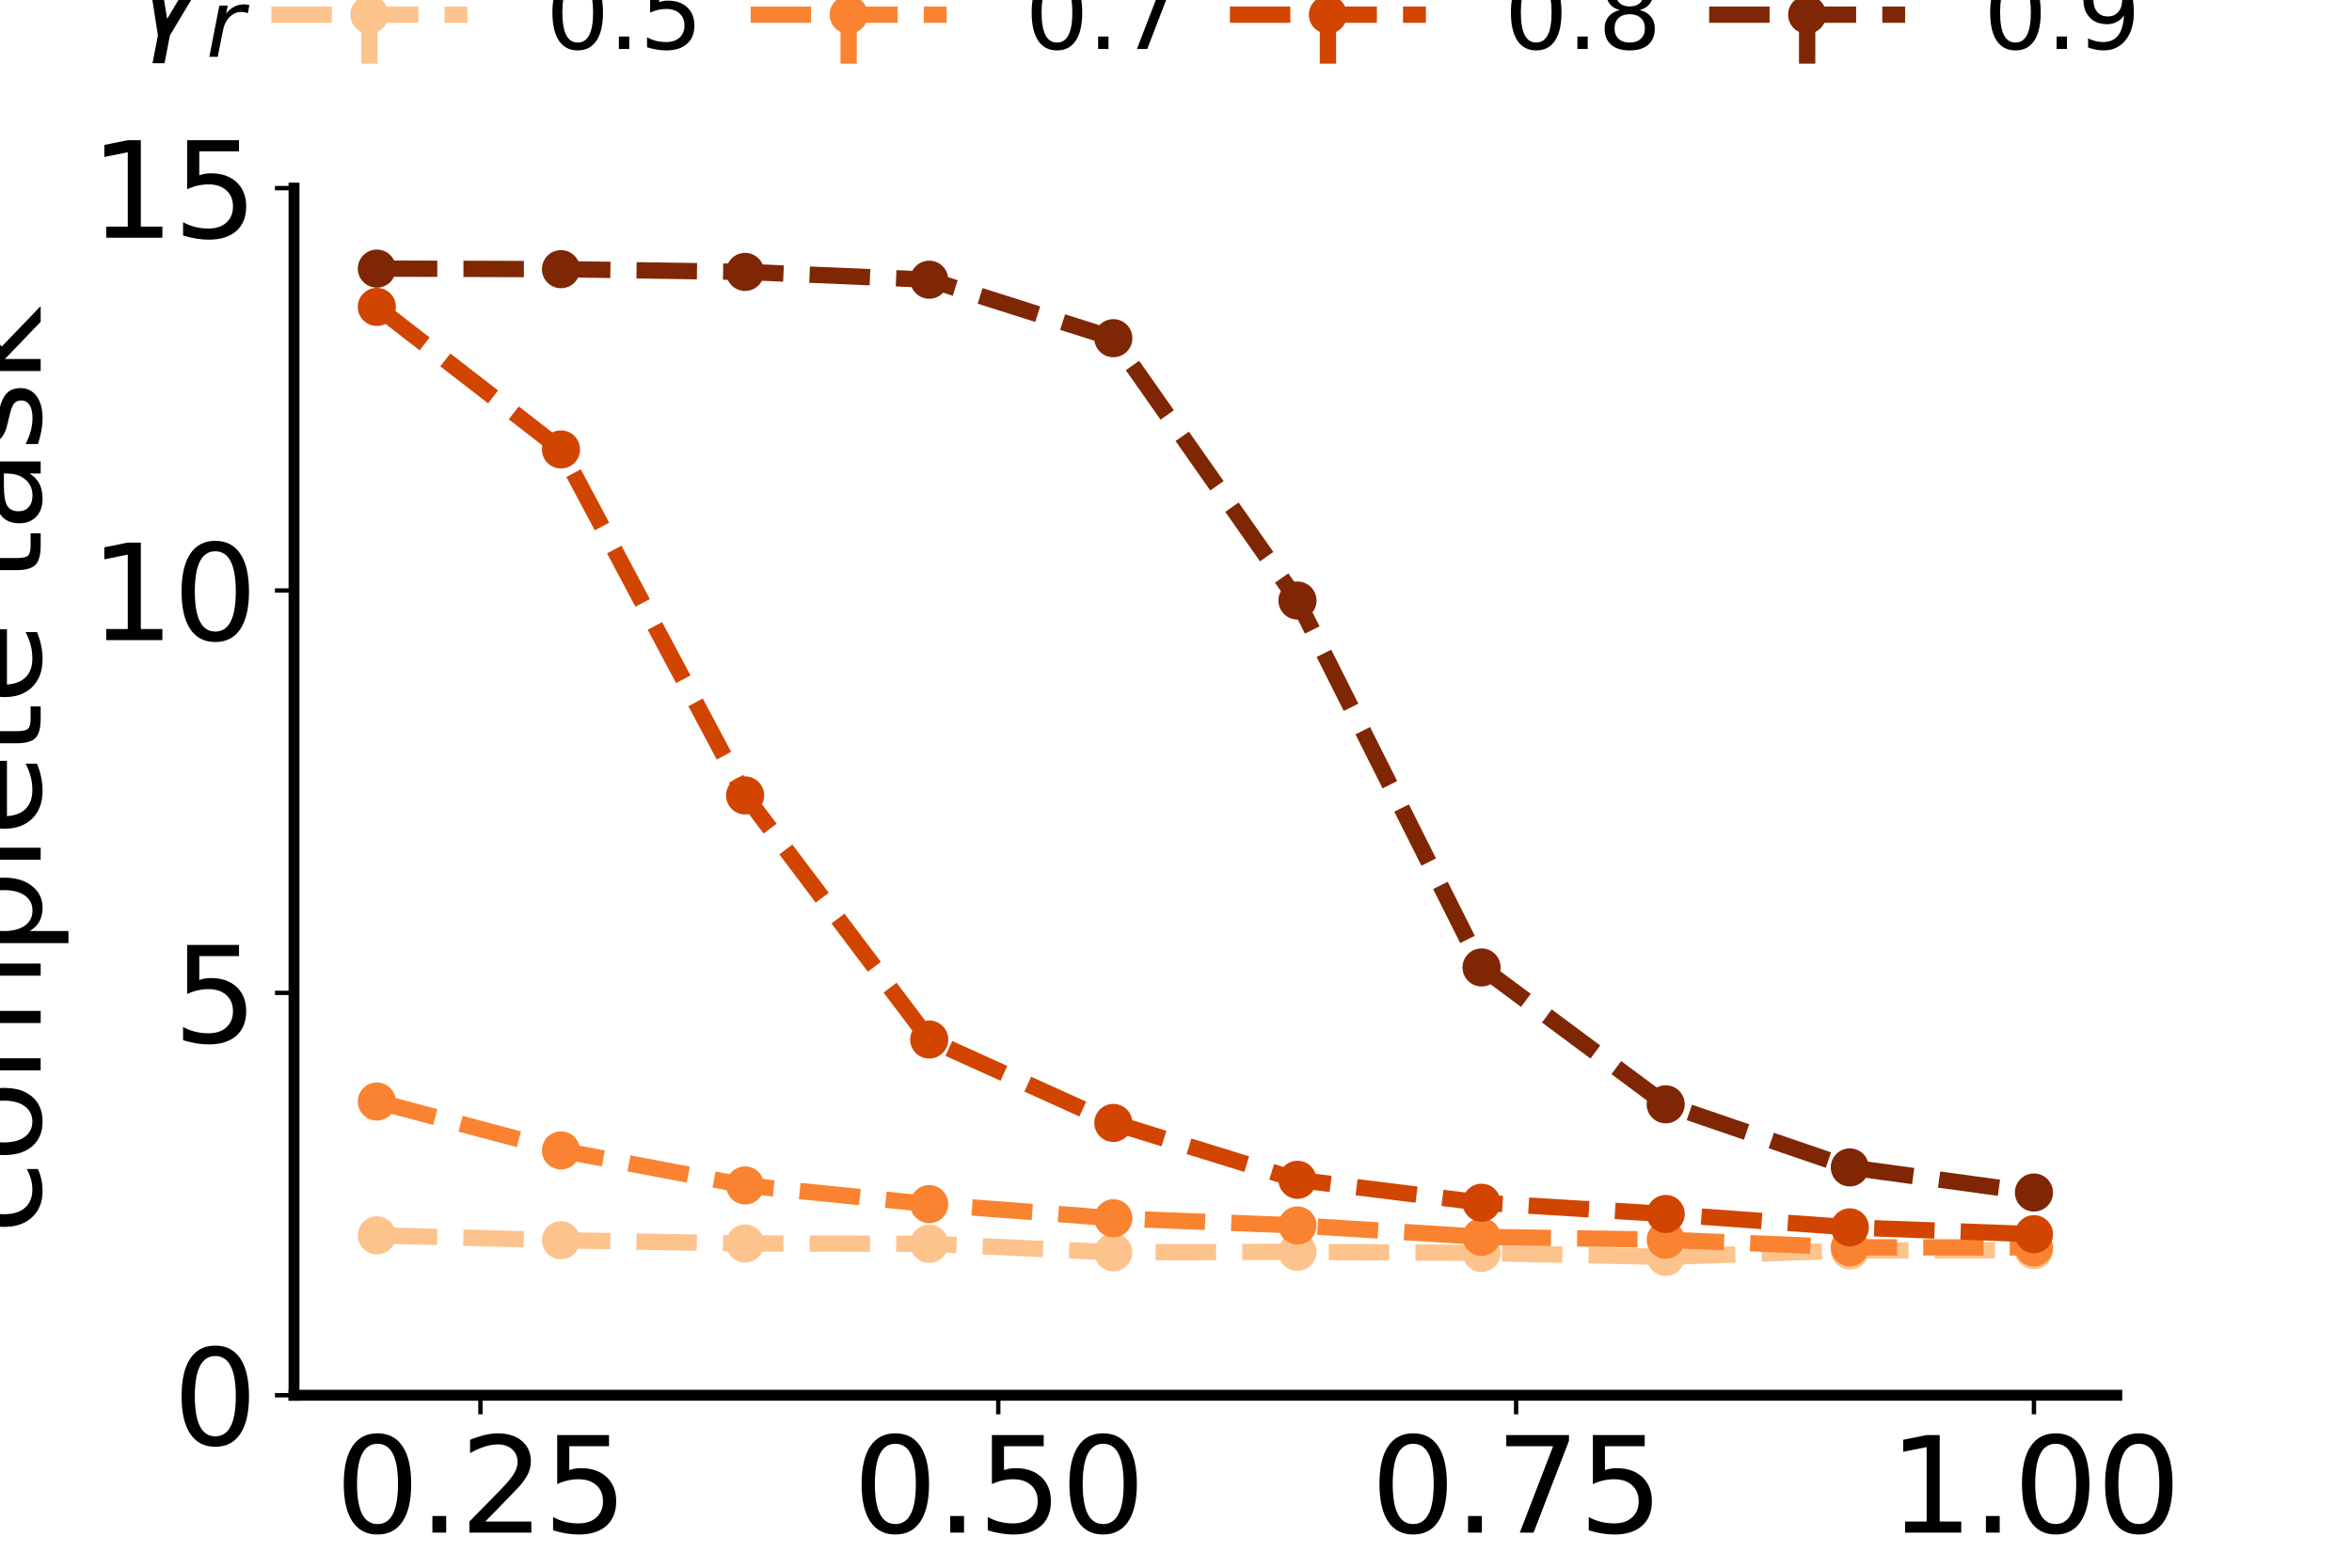<?xml version="1.0" encoding="utf-8" standalone="no"?>
<!DOCTYPE svg PUBLIC "-//W3C//DTD SVG 1.1//EN"
  "http://www.w3.org/Graphics/SVG/1.1/DTD/svg11.dtd">
<svg xmlns:xlink="http://www.w3.org/1999/xlink" width="432pt" height="288pt" viewBox="0 0 432 288" xmlns="http://www.w3.org/2000/svg" version="1.1">
 <defs>
  <style type="text/css">*{stroke-linejoin: round; stroke-linecap: butt}</style>
 </defs>
 <g id="figure_1">
  <g id="patch_1">
   <path d="M 0 288 
L 432 288 
L 432 0 
L 0 0 
z
" style="fill: #ffffff"/>
  </g>
  <g id="axes_1">
   <g id="patch_2">
    <path d="M 54 256.32 
L 388.8 256.32 
L 388.8 34.56 
L 54 34.56 
z
" style="fill: #ffffff"/>
   </g>
   <g id="matplotlib.axis_1">
    <g id="xtick_1">
     <g id="line2d_1">
      <defs>
       <path id="mf4c2c2cb85" d="M 0 0 
L 0 3.5 
" style="stroke: #000000; stroke-width: 0.8"/>
      </defs>
      <g>
       <use xlink:href="#mf4c2c2cb85" x="88.241" y="256.32" style="stroke: #000000; stroke-width: 0.8"/>
      </g>
     </g>
     <g id="text_1">
      <!-- 0.25 -->
      <g transform="translate(61.522 281.556) scale(0.24 -0.24)">
       <defs>
        <path id="DejaVuSans-30" d="M 2034 4250 
Q 1547 4250 1301 3770 
Q 1056 3291 1056 2328 
Q 1056 1369 1301 889 
Q 1547 409 2034 409 
Q 2525 409 2770 889 
Q 3016 1369 3016 2328 
Q 3016 3291 2770 3770 
Q 2525 4250 2034 4250 
z
M 2034 4750 
Q 2819 4750 3233 4129 
Q 3647 3509 3647 2328 
Q 3647 1150 3233 529 
Q 2819 -91 2034 -91 
Q 1250 -91 836 529 
Q 422 1150 422 2328 
Q 422 3509 836 4129 
Q 1250 4750 2034 4750 
z
" transform="scale(0.016)"/>
        <path id="DejaVuSans-2e" d="M 684 794 
L 1344 794 
L 1344 0 
L 684 0 
L 684 794 
z
" transform="scale(0.016)"/>
        <path id="DejaVuSans-32" d="M 1228 531 
L 3431 531 
L 3431 0 
L 469 0 
L 469 531 
Q 828 903 1448 1529 
Q 2069 2156 2228 2338 
Q 2531 2678 2651 2914 
Q 2772 3150 2772 3378 
Q 2772 3750 2511 3984 
Q 2250 4219 1831 4219 
Q 1534 4219 1204 4116 
Q 875 4013 500 3803 
L 500 4441 
Q 881 4594 1212 4672 
Q 1544 4750 1819 4750 
Q 2544 4750 2975 4387 
Q 3406 4025 3406 3419 
Q 3406 3131 3298 2873 
Q 3191 2616 2906 2266 
Q 2828 2175 2409 1742 
Q 1991 1309 1228 531 
z
" transform="scale(0.016)"/>
        <path id="DejaVuSans-35" d="M 691 4666 
L 3169 4666 
L 3169 4134 
L 1269 4134 
L 1269 2991 
Q 1406 3038 1543 3061 
Q 1681 3084 1819 3084 
Q 2600 3084 3056 2656 
Q 3513 2228 3513 1497 
Q 3513 744 3044 326 
Q 2575 -91 1722 -91 
Q 1428 -91 1123 -41 
Q 819 9 494 109 
L 494 744 
Q 775 591 1075 516 
Q 1375 441 1709 441 
Q 2250 441 2565 725 
Q 2881 1009 2881 1497 
Q 2881 1984 2565 2268 
Q 2250 2553 1709 2553 
Q 1456 2553 1204 2497 
Q 953 2441 691 2322 
L 691 4666 
z
" transform="scale(0.016)"/>
       </defs>
       <use xlink:href="#DejaVuSans-30"/>
       <use xlink:href="#DejaVuSans-2e" x="63.623"/>
       <use xlink:href="#DejaVuSans-32" x="95.41"/>
       <use xlink:href="#DejaVuSans-35" x="159.033"/>
      </g>
     </g>
    </g>
    <g id="xtick_2">
     <g id="line2d_2">
      <g>
       <use xlink:href="#mf4c2c2cb85" x="183.355" y="256.32" style="stroke: #000000; stroke-width: 0.8"/>
      </g>
     </g>
     <g id="text_2">
      <!-- 0.50 -->
      <g transform="translate(156.636 281.556) scale(0.24 -0.24)">
       <use xlink:href="#DejaVuSans-30"/>
       <use xlink:href="#DejaVuSans-2e" x="63.623"/>
       <use xlink:href="#DejaVuSans-35" x="95.41"/>
       <use xlink:href="#DejaVuSans-30" x="159.033"/>
      </g>
     </g>
    </g>
    <g id="xtick_3">
     <g id="line2d_3">
      <g>
       <use xlink:href="#mf4c2c2cb85" x="278.468" y="256.32" style="stroke: #000000; stroke-width: 0.8"/>
      </g>
     </g>
     <g id="text_3">
      <!-- 0.75 -->
      <g transform="translate(251.749 281.556) scale(0.24 -0.24)">
       <defs>
        <path id="DejaVuSans-37" d="M 525 4666 
L 3525 4666 
L 3525 4397 
L 1831 0 
L 1172 0 
L 2766 4134 
L 525 4134 
L 525 4666 
z
" transform="scale(0.016)"/>
       </defs>
       <use xlink:href="#DejaVuSans-30"/>
       <use xlink:href="#DejaVuSans-2e" x="63.623"/>
       <use xlink:href="#DejaVuSans-37" x="95.41"/>
       <use xlink:href="#DejaVuSans-35" x="159.033"/>
      </g>
     </g>
    </g>
    <g id="xtick_4">
     <g id="line2d_4">
      <g>
       <use xlink:href="#mf4c2c2cb85" x="373.582" y="256.32" style="stroke: #000000; stroke-width: 0.8"/>
      </g>
     </g>
     <g id="text_4">
      <!-- 1.00 -->
      <g transform="translate(346.863 281.556) scale(0.24 -0.24)">
       <defs>
        <path id="DejaVuSans-31" d="M 794 531 
L 1825 531 
L 1825 4091 
L 703 3866 
L 703 4441 
L 1819 4666 
L 2450 4666 
L 2450 531 
L 3481 531 
L 3481 0 
L 794 0 
L 794 531 
z
" transform="scale(0.016)"/>
       </defs>
       <use xlink:href="#DejaVuSans-31"/>
       <use xlink:href="#DejaVuSans-2e" x="63.623"/>
       <use xlink:href="#DejaVuSans-30" x="95.41"/>
       <use xlink:href="#DejaVuSans-30" x="159.033"/>
      </g>
     </g>
    </g>
    <g id="text_5">
     <!-- $\gamma_{c}$ -->
     <g transform="translate(209.28 308.735) scale(0.24 -0.24)">
      <defs>
       <path id="DejaVuSans-Oblique-3b3" d="M 1491 2950 
L 1838 788 
L 3456 3500 
L 4066 3500 
L 1972 0 
L 1713 -1331 
L 1138 -1331 
L 1397 0 
L 988 2613 
Q 925 3006 628 3006 
L 475 3006 
L 569 3500 
L 788 3500 
Q 1403 3500 1491 2950 
z
" transform="scale(0.016)"/>
       <path id="DejaVuSans-Oblique-63" d="M 3431 3366 
L 3316 2797 
Q 3109 2947 2876 3022 
Q 2644 3097 2394 3097 
Q 2119 3097 1870 3000 
Q 1622 2903 1453 2725 
Q 1184 2453 1037 2087 
Q 891 1722 891 1331 
Q 891 859 1127 628 
Q 1363 397 1844 397 
Q 2081 397 2348 469 
Q 2616 541 2906 684 
L 2797 116 
Q 2547 13 2283 -39 
Q 2019 -91 1741 -91 
Q 1044 -91 669 257 
Q 294 606 294 1253 
Q 294 1797 489 2255 
Q 684 2713 1069 3078 
Q 1331 3328 1684 3456 
Q 2038 3584 2456 3584 
Q 2700 3584 2940 3529 
Q 3181 3475 3431 3366 
z
" transform="scale(0.016)"/>
      </defs>
      <use xlink:href="#DejaVuSans-Oblique-3b3" transform="translate(0 0.312)"/>
      <use xlink:href="#DejaVuSans-Oblique-63" transform="translate(59.18 -16.094) scale(0.7)"/>
     </g>
    </g>
   </g>
   <g id="matplotlib.axis_2">
    <g id="ytick_1">
     <g id="line2d_5">
      <defs>
       <path id="m9644c913a9" d="M 0 0 
L -3.5 0 
" style="stroke: #000000; stroke-width: 0.8"/>
      </defs>
      <g>
       <use xlink:href="#m9644c913a9" x="54" y="256.32" style="stroke: #000000; stroke-width: 0.8"/>
      </g>
     </g>
     <g id="text_6">
      <!-- 0 -->
      <g transform="translate(31.73 265.438) scale(0.24 -0.24)">
       <use xlink:href="#DejaVuSans-30"/>
      </g>
     </g>
    </g>
    <g id="ytick_2">
     <g id="line2d_6">
      <g>
       <use xlink:href="#m9644c913a9" x="54" y="182.4" style="stroke: #000000; stroke-width: 0.8"/>
      </g>
     </g>
     <g id="text_7">
      <!-- 5 -->
      <g transform="translate(31.73 191.518) scale(0.24 -0.24)">
       <use xlink:href="#DejaVuSans-35"/>
      </g>
     </g>
    </g>
    <g id="ytick_3">
     <g id="line2d_7">
      <g>
       <use xlink:href="#m9644c913a9" x="54" y="108.48" style="stroke: #000000; stroke-width: 0.8"/>
      </g>
     </g>
     <g id="text_8">
      <!-- 10 -->
      <g transform="translate(16.46 117.598) scale(0.24 -0.24)">
       <use xlink:href="#DejaVuSans-31"/>
       <use xlink:href="#DejaVuSans-30" x="63.623"/>
      </g>
     </g>
    </g>
    <g id="ytick_4">
     <g id="line2d_8">
      <g>
       <use xlink:href="#m9644c913a9" x="54" y="34.56" style="stroke: #000000; stroke-width: 0.8"/>
      </g>
     </g>
     <g id="text_9">
      <!-- 15 -->
      <g transform="translate(16.46 43.678) scale(0.24 -0.24)">
       <use xlink:href="#DejaVuSans-31"/>
       <use xlink:href="#DejaVuSans-35" x="63.623"/>
      </g>
     </g>
    </g>
    <g id="text_10">
     <!-- Avg. time to  -->
     <g transform="translate(-19.406 222.077) rotate(-90) scale(0.24 -0.24)">
      <defs>
       <path id="DejaVuSans-41" d="M 2188 4044 
L 1331 1722 
L 3047 1722 
L 2188 4044 
z
M 1831 4666 
L 2547 4666 
L 4325 0 
L 3669 0 
L 3244 1197 
L 1141 1197 
L 716 0 
L 50 0 
L 1831 4666 
z
" transform="scale(0.016)"/>
       <path id="DejaVuSans-76" d="M 191 3500 
L 800 3500 
L 1894 563 
L 2988 3500 
L 3597 3500 
L 2284 0 
L 1503 0 
L 191 3500 
z
" transform="scale(0.016)"/>
       <path id="DejaVuSans-67" d="M 2906 1791 
Q 2906 2416 2648 2759 
Q 2391 3103 1925 3103 
Q 1463 3103 1205 2759 
Q 947 2416 947 1791 
Q 947 1169 1205 825 
Q 1463 481 1925 481 
Q 2391 481 2648 825 
Q 2906 1169 2906 1791 
z
M 3481 434 
Q 3481 -459 3084 -895 
Q 2688 -1331 1869 -1331 
Q 1566 -1331 1297 -1286 
Q 1028 -1241 775 -1147 
L 775 -588 
Q 1028 -725 1275 -790 
Q 1522 -856 1778 -856 
Q 2344 -856 2625 -561 
Q 2906 -266 2906 331 
L 2906 616 
Q 2728 306 2450 153 
Q 2172 0 1784 0 
Q 1141 0 747 490 
Q 353 981 353 1791 
Q 353 2603 747 3093 
Q 1141 3584 1784 3584 
Q 2172 3584 2450 3431 
Q 2728 3278 2906 2969 
L 2906 3500 
L 3481 3500 
L 3481 434 
z
" transform="scale(0.016)"/>
       <path id="DejaVuSans-20" transform="scale(0.016)"/>
       <path id="DejaVuSans-74" d="M 1172 4494 
L 1172 3500 
L 2356 3500 
L 2356 3053 
L 1172 3053 
L 1172 1153 
Q 1172 725 1289 603 
Q 1406 481 1766 481 
L 2356 481 
L 2356 0 
L 1766 0 
Q 1100 0 847 248 
Q 594 497 594 1153 
L 594 3053 
L 172 3053 
L 172 3500 
L 594 3500 
L 594 4494 
L 1172 4494 
z
" transform="scale(0.016)"/>
       <path id="DejaVuSans-69" d="M 603 3500 
L 1178 3500 
L 1178 0 
L 603 0 
L 603 3500 
z
M 603 4863 
L 1178 4863 
L 1178 4134 
L 603 4134 
L 603 4863 
z
" transform="scale(0.016)"/>
       <path id="DejaVuSans-6d" d="M 3328 2828 
Q 3544 3216 3844 3400 
Q 4144 3584 4550 3584 
Q 5097 3584 5394 3201 
Q 5691 2819 5691 2113 
L 5691 0 
L 5113 0 
L 5113 2094 
Q 5113 2597 4934 2840 
Q 4756 3084 4391 3084 
Q 3944 3084 3684 2787 
Q 3425 2491 3425 1978 
L 3425 0 
L 2847 0 
L 2847 2094 
Q 2847 2600 2669 2842 
Q 2491 3084 2119 3084 
Q 1678 3084 1418 2786 
Q 1159 2488 1159 1978 
L 1159 0 
L 581 0 
L 581 3500 
L 1159 3500 
L 1159 2956 
Q 1356 3278 1631 3431 
Q 1906 3584 2284 3584 
Q 2666 3584 2933 3390 
Q 3200 3197 3328 2828 
z
" transform="scale(0.016)"/>
       <path id="DejaVuSans-65" d="M 3597 1894 
L 3597 1613 
L 953 1613 
Q 991 1019 1311 708 
Q 1631 397 2203 397 
Q 2534 397 2845 478 
Q 3156 559 3463 722 
L 3463 178 
Q 3153 47 2828 -22 
Q 2503 -91 2169 -91 
Q 1331 -91 842 396 
Q 353 884 353 1716 
Q 353 2575 817 3079 
Q 1281 3584 2069 3584 
Q 2775 3584 3186 3129 
Q 3597 2675 3597 1894 
z
M 3022 2063 
Q 3016 2534 2758 2815 
Q 2500 3097 2075 3097 
Q 1594 3097 1305 2825 
Q 1016 2553 972 2059 
L 3022 2063 
z
" transform="scale(0.016)"/>
       <path id="DejaVuSans-6f" d="M 1959 3097 
Q 1497 3097 1228 2736 
Q 959 2375 959 1747 
Q 959 1119 1226 758 
Q 1494 397 1959 397 
Q 2419 397 2687 759 
Q 2956 1122 2956 1747 
Q 2956 2369 2687 2733 
Q 2419 3097 1959 3097 
z
M 1959 3584 
Q 2709 3584 3137 3096 
Q 3566 2609 3566 1747 
Q 3566 888 3137 398 
Q 2709 -91 1959 -91 
Q 1206 -91 779 398 
Q 353 888 353 1747 
Q 353 2609 779 3096 
Q 1206 3584 1959 3584 
z
" transform="scale(0.016)"/>
      </defs>
      <use xlink:href="#DejaVuSans-41"/>
      <use xlink:href="#DejaVuSans-76" x="62.533"/>
      <use xlink:href="#DejaVuSans-67" x="121.713"/>
      <use xlink:href="#DejaVuSans-2e" x="185.189"/>
      <use xlink:href="#DejaVuSans-20" x="216.977"/>
      <use xlink:href="#DejaVuSans-74" x="248.764"/>
      <use xlink:href="#DejaVuSans-69" x="287.973"/>
      <use xlink:href="#DejaVuSans-6d" x="315.756"/>
      <use xlink:href="#DejaVuSans-65" x="413.168"/>
      <use xlink:href="#DejaVuSans-20" x="474.691"/>
      <use xlink:href="#DejaVuSans-74" x="506.479"/>
      <use xlink:href="#DejaVuSans-6f" x="545.688"/>
      <use xlink:href="#DejaVuSans-20" x="606.869"/>
     </g>
     <!--  complete task -->
     <g transform="translate(7.469 234.379) rotate(-90) scale(0.24 -0.24)">
      <defs>
       <path id="DejaVuSans-63" d="M 3122 3366 
L 3122 2828 
Q 2878 2963 2633 3030 
Q 2388 3097 2138 3097 
Q 1578 3097 1268 2742 
Q 959 2388 959 1747 
Q 959 1106 1268 751 
Q 1578 397 2138 397 
Q 2388 397 2633 464 
Q 2878 531 3122 666 
L 3122 134 
Q 2881 22 2623 -34 
Q 2366 -91 2075 -91 
Q 1284 -91 818 406 
Q 353 903 353 1747 
Q 353 2603 823 3093 
Q 1294 3584 2113 3584 
Q 2378 3584 2631 3529 
Q 2884 3475 3122 3366 
z
" transform="scale(0.016)"/>
       <path id="DejaVuSans-70" d="M 1159 525 
L 1159 -1331 
L 581 -1331 
L 581 3500 
L 1159 3500 
L 1159 2969 
Q 1341 3281 1617 3432 
Q 1894 3584 2278 3584 
Q 2916 3584 3314 3078 
Q 3713 2572 3713 1747 
Q 3713 922 3314 415 
Q 2916 -91 2278 -91 
Q 1894 -91 1617 61 
Q 1341 213 1159 525 
z
M 3116 1747 
Q 3116 2381 2855 2742 
Q 2594 3103 2138 3103 
Q 1681 3103 1420 2742 
Q 1159 2381 1159 1747 
Q 1159 1113 1420 752 
Q 1681 391 2138 391 
Q 2594 391 2855 752 
Q 3116 1113 3116 1747 
z
" transform="scale(0.016)"/>
       <path id="DejaVuSans-6c" d="M 603 4863 
L 1178 4863 
L 1178 0 
L 603 0 
L 603 4863 
z
" transform="scale(0.016)"/>
       <path id="DejaVuSans-61" d="M 2194 1759 
Q 1497 1759 1228 1600 
Q 959 1441 959 1056 
Q 959 750 1161 570 
Q 1363 391 1709 391 
Q 2188 391 2477 730 
Q 2766 1069 2766 1631 
L 2766 1759 
L 2194 1759 
z
M 3341 1997 
L 3341 0 
L 2766 0 
L 2766 531 
Q 2569 213 2275 61 
Q 1981 -91 1556 -91 
Q 1019 -91 701 211 
Q 384 513 384 1019 
Q 384 1609 779 1909 
Q 1175 2209 1959 2209 
L 2766 2209 
L 2766 2266 
Q 2766 2663 2505 2880 
Q 2244 3097 1772 3097 
Q 1472 3097 1187 3025 
Q 903 2953 641 2809 
L 641 3341 
Q 956 3463 1253 3523 
Q 1550 3584 1831 3584 
Q 2591 3584 2966 3190 
Q 3341 2797 3341 1997 
z
" transform="scale(0.016)"/>
       <path id="DejaVuSans-73" d="M 2834 3397 
L 2834 2853 
Q 2591 2978 2328 3040 
Q 2066 3103 1784 3103 
Q 1356 3103 1142 2972 
Q 928 2841 928 2578 
Q 928 2378 1081 2264 
Q 1234 2150 1697 2047 
L 1894 2003 
Q 2506 1872 2764 1633 
Q 3022 1394 3022 966 
Q 3022 478 2636 193 
Q 2250 -91 1575 -91 
Q 1294 -91 989 -36 
Q 684 19 347 128 
L 347 722 
Q 666 556 975 473 
Q 1284 391 1588 391 
Q 1994 391 2212 530 
Q 2431 669 2431 922 
Q 2431 1156 2273 1281 
Q 2116 1406 1581 1522 
L 1381 1569 
Q 847 1681 609 1914 
Q 372 2147 372 2553 
Q 372 3047 722 3315 
Q 1072 3584 1716 3584 
Q 2034 3584 2315 3537 
Q 2597 3491 2834 3397 
z
" transform="scale(0.016)"/>
       <path id="DejaVuSans-6b" d="M 581 4863 
L 1159 4863 
L 1159 1991 
L 2875 3500 
L 3609 3500 
L 1753 1863 
L 3688 0 
L 2938 0 
L 1159 1709 
L 1159 0 
L 581 0 
L 581 4863 
z
" transform="scale(0.016)"/>
      </defs>
      <use xlink:href="#DejaVuSans-20"/>
      <use xlink:href="#DejaVuSans-63" x="31.787"/>
      <use xlink:href="#DejaVuSans-6f" x="86.768"/>
      <use xlink:href="#DejaVuSans-6d" x="147.949"/>
      <use xlink:href="#DejaVuSans-70" x="245.361"/>
      <use xlink:href="#DejaVuSans-6c" x="308.838"/>
      <use xlink:href="#DejaVuSans-65" x="336.621"/>
      <use xlink:href="#DejaVuSans-74" x="398.145"/>
      <use xlink:href="#DejaVuSans-65" x="437.354"/>
      <use xlink:href="#DejaVuSans-20" x="498.877"/>
      <use xlink:href="#DejaVuSans-74" x="530.664"/>
      <use xlink:href="#DejaVuSans-61" x="569.873"/>
      <use xlink:href="#DejaVuSans-73" x="631.152"/>
      <use xlink:href="#DejaVuSans-6b" x="683.252"/>
     </g>
    </g>
   </g>
   <g id="LineCollection_1">
    <path d="M 69.218 227.424 
L 69.218 226.464 
" clip-path="url(#p83287c5d57)" style="fill: none; stroke: #fdc38d; stroke-width: 3"/>
    <path d="M 103.036 228.314 
L 103.036 227.378 
" clip-path="url(#p83287c5d57)" style="fill: none; stroke: #fdc38d; stroke-width: 3"/>
    <path d="M 136.855 228.898 
L 136.855 227.976 
" clip-path="url(#p83287c5d57)" style="fill: none; stroke: #fdc38d; stroke-width: 3"/>
    <path d="M 170.673 228.932 
L 170.673 228.061 
" clip-path="url(#p83287c5d57)" style="fill: none; stroke: #fdc38d; stroke-width: 3"/>
    <path d="M 204.491 230.47 
L 204.491 229.658 
" clip-path="url(#p83287c5d57)" style="fill: none; stroke: #fdc38d; stroke-width: 3"/>
    <path d="M 238.309 230.382 
L 238.309 229.568 
" clip-path="url(#p83287c5d57)" style="fill: none; stroke: #fdc38d; stroke-width: 3"/>
    <path d="M 272.127 230.582 
L 272.127 229.782 
" clip-path="url(#p83287c5d57)" style="fill: none; stroke: #fdc38d; stroke-width: 3"/>
    <path d="M 305.945 231.296 
L 305.945 230.517 
" clip-path="url(#p83287c5d57)" style="fill: none; stroke: #fdc38d; stroke-width: 3"/>
    <path d="M 339.764 230.12 
L 339.764 229.328 
" clip-path="url(#p83287c5d57)" style="fill: none; stroke: #fdc38d; stroke-width: 3"/>
    <path d="M 373.582 230.09 
L 373.582 229.268 
" clip-path="url(#p83287c5d57)" style="fill: none; stroke: #fdc38d; stroke-width: 3"/>
   </g>
   <g id="LineCollection_2">
    <path d="M 69.218 203.309 
L 69.218 201.408 
" clip-path="url(#p83287c5d57)" style="fill: none; stroke: #fa8331; stroke-width: 3"/>
    <path d="M 103.036 212.131 
L 103.036 210.564 
" clip-path="url(#p83287c5d57)" style="fill: none; stroke: #fa8331; stroke-width: 3"/>
    <path d="M 136.855 218.489 
L 136.855 217.067 
" clip-path="url(#p83287c5d57)" style="fill: none; stroke: #fa8331; stroke-width: 3"/>
    <path d="M 170.673 221.824 
L 170.673 220.592 
" clip-path="url(#p83287c5d57)" style="fill: none; stroke: #fa8331; stroke-width: 3"/>
    <path d="M 204.491 224.382 
L 204.491 223.238 
" clip-path="url(#p83287c5d57)" style="fill: none; stroke: #fa8331; stroke-width: 3"/>
    <path d="M 238.309 225.656 
L 238.309 224.595 
" clip-path="url(#p83287c5d57)" style="fill: none; stroke: #fa8331; stroke-width: 3"/>
    <path d="M 272.127 227.684 
L 272.127 226.766 
" clip-path="url(#p83287c5d57)" style="fill: none; stroke: #fa8331; stroke-width: 3"/>
    <path d="M 305.945 228.234 
L 305.945 227.28 
" clip-path="url(#p83287c5d57)" style="fill: none; stroke: #fa8331; stroke-width: 3"/>
    <path d="M 339.764 229.56 
L 339.764 228.735 
" clip-path="url(#p83287c5d57)" style="fill: none; stroke: #fa8331; stroke-width: 3"/>
    <path d="M 373.582 229.6 
L 373.582 228.723 
" clip-path="url(#p83287c5d57)" style="fill: none; stroke: #fa8331; stroke-width: 3"/>
   </g>
   <g id="LineCollection_3">
    <path d="M 69.218 57.076 
L 69.218 55.689 
" clip-path="url(#p83287c5d57)" style="fill: none; stroke: #d14501; stroke-width: 3"/>
    <path d="M 103.036 83.857 
L 103.036 81.275 
" clip-path="url(#p83287c5d57)" style="fill: none; stroke: #d14501; stroke-width: 3"/>
    <path d="M 136.855 147.513 
L 136.855 144.741 
" clip-path="url(#p83287c5d57)" style="fill: none; stroke: #d14501; stroke-width: 3"/>
    <path d="M 170.673 192.05 
L 170.673 189.899 
" clip-path="url(#p83287c5d57)" style="fill: none; stroke: #d14501; stroke-width: 3"/>
    <path d="M 204.491 207.161 
L 204.491 205.421 
" clip-path="url(#p83287c5d57)" style="fill: none; stroke: #d14501; stroke-width: 3"/>
    <path d="M 238.309 217.46 
L 238.309 216.026 
" clip-path="url(#p83287c5d57)" style="fill: none; stroke: #d14501; stroke-width: 3"/>
    <path d="M 272.127 221.578 
L 272.127 220.336 
" clip-path="url(#p83287c5d57)" style="fill: none; stroke: #d14501; stroke-width: 3"/>
    <path d="M 305.945 223.587 
L 305.945 222.466 
" clip-path="url(#p83287c5d57)" style="fill: none; stroke: #d14501; stroke-width: 3"/>
    <path d="M 339.764 225.986 
L 339.764 224.975 
" clip-path="url(#p83287c5d57)" style="fill: none; stroke: #d14501; stroke-width: 3"/>
    <path d="M 373.582 227.239 
L 373.582 226.236 
" clip-path="url(#p83287c5d57)" style="fill: none; stroke: #d14501; stroke-width: 3"/>
   </g>
   <g id="LineCollection_4">
    <path d="M 69.218 49.344 
L 69.218 49.344 
" clip-path="url(#p83287c5d57)" style="fill: none; stroke: #7f2704; stroke-width: 3"/>
    <path d="M 103.036 49.552 
L 103.036 49.344 
" clip-path="url(#p83287c5d57)" style="fill: none; stroke: #7f2704; stroke-width: 3"/>
    <path d="M 136.855 50.118 
L 136.855 49.787 
" clip-path="url(#p83287c5d57)" style="fill: none; stroke: #7f2704; stroke-width: 3"/>
    <path d="M 170.673 51.703 
L 170.673 51.07 
" clip-path="url(#p83287c5d57)" style="fill: none; stroke: #7f2704; stroke-width: 3"/>
    <path d="M 204.491 62.938 
L 204.491 61.322 
" clip-path="url(#p83287c5d57)" style="fill: none; stroke: #7f2704; stroke-width: 3"/>
    <path d="M 238.309 111.745 
L 238.309 108.903 
" clip-path="url(#p83287c5d57)" style="fill: none; stroke: #7f2704; stroke-width: 3"/>
    <path d="M 272.127 178.987 
L 272.127 176.471 
" clip-path="url(#p83287c5d57)" style="fill: none; stroke: #7f2704; stroke-width: 3"/>
    <path d="M 305.945 203.826 
L 305.945 201.926 
" clip-path="url(#p83287c5d57)" style="fill: none; stroke: #7f2704; stroke-width: 3"/>
    <path d="M 339.764 215.226 
L 339.764 213.707 
" clip-path="url(#p83287c5d57)" style="fill: none; stroke: #7f2704; stroke-width: 3"/>
    <path d="M 373.582 219.751 
L 373.582 218.407 
" clip-path="url(#p83287c5d57)" style="fill: none; stroke: #7f2704; stroke-width: 3"/>
   </g>
   <g id="line2d_9">
    <path d="M 69.218 226.944 
L 103.036 227.846 
L 136.855 228.437 
L 170.673 228.497 
L 204.491 230.064 
L 238.309 229.975 
L 272.127 230.182 
L 305.945 230.906 
L 339.764 229.724 
L 373.582 229.679 
" clip-path="url(#p83287c5d57)" style="fill: none; stroke-dasharray: 11.1,4.8; stroke-dashoffset: 0; stroke: #fdc38d; stroke-width: 3"/>
    <defs>
     <path id="mbcfef097db" d="M 0 3 
C 0.796 3 1.559 2.684 2.121 2.121 
C 2.684 1.559 3 0.796 3 0 
C 3 -0.796 2.684 -1.559 2.121 -2.121 
C 1.559 -2.684 0.796 -3 0 -3 
C -0.796 -3 -1.559 -2.684 -2.121 -2.121 
C -2.684 -1.559 -3 -0.796 -3 0 
C -3 0.796 -2.684 1.559 -2.121 2.121 
C -1.559 2.684 -0.796 3 0 3 
z
" style="stroke: #fdc38d"/>
    </defs>
    <g clip-path="url(#p83287c5d57)">
     <use xlink:href="#mbcfef097db" x="69.218" y="226.944" style="fill: #fdc38d; stroke: #fdc38d"/>
     <use xlink:href="#mbcfef097db" x="103.036" y="227.846" style="fill: #fdc38d; stroke: #fdc38d"/>
     <use xlink:href="#mbcfef097db" x="136.855" y="228.437" style="fill: #fdc38d; stroke: #fdc38d"/>
     <use xlink:href="#mbcfef097db" x="170.673" y="228.497" style="fill: #fdc38d; stroke: #fdc38d"/>
     <use xlink:href="#mbcfef097db" x="204.491" y="230.064" style="fill: #fdc38d; stroke: #fdc38d"/>
     <use xlink:href="#mbcfef097db" x="238.309" y="229.975" style="fill: #fdc38d; stroke: #fdc38d"/>
     <use xlink:href="#mbcfef097db" x="272.127" y="230.182" style="fill: #fdc38d; stroke: #fdc38d"/>
     <use xlink:href="#mbcfef097db" x="305.945" y="230.906" style="fill: #fdc38d; stroke: #fdc38d"/>
     <use xlink:href="#mbcfef097db" x="339.764" y="229.724" style="fill: #fdc38d; stroke: #fdc38d"/>
     <use xlink:href="#mbcfef097db" x="373.582" y="229.679" style="fill: #fdc38d; stroke: #fdc38d"/>
    </g>
   </g>
   <g id="line2d_10">
    <path d="M 69.218 202.358 
L 103.036 211.347 
L 136.855 217.778 
L 170.673 221.208 
L 204.491 223.81 
L 238.309 225.126 
L 272.127 227.225 
L 305.945 227.757 
L 339.764 229.147 
L 373.582 229.162 
" clip-path="url(#p83287c5d57)" style="fill: none; stroke-dasharray: 11.1,4.8; stroke-dashoffset: 0; stroke: #fa8331; stroke-width: 3"/>
    <defs>
     <path id="maa78efdb36" d="M 0 3 
C 0.796 3 1.559 2.684 2.121 2.121 
C 2.684 1.559 3 0.796 3 0 
C 3 -0.796 2.684 -1.559 2.121 -2.121 
C 1.559 -2.684 0.796 -3 0 -3 
C -0.796 -3 -1.559 -2.684 -2.121 -2.121 
C -2.684 -1.559 -3 -0.796 -3 0 
C -3 0.796 -2.684 1.559 -2.121 2.121 
C -1.559 2.684 -0.796 3 0 3 
z
" style="stroke: #fa8331"/>
    </defs>
    <g clip-path="url(#p83287c5d57)">
     <use xlink:href="#maa78efdb36" x="69.218" y="202.358" style="fill: #fa8331; stroke: #fa8331"/>
     <use xlink:href="#maa78efdb36" x="103.036" y="211.347" style="fill: #fa8331; stroke: #fa8331"/>
     <use xlink:href="#maa78efdb36" x="136.855" y="217.778" style="fill: #fa8331; stroke: #fa8331"/>
     <use xlink:href="#maa78efdb36" x="170.673" y="221.208" style="fill: #fa8331; stroke: #fa8331"/>
     <use xlink:href="#maa78efdb36" x="204.491" y="223.81" style="fill: #fa8331; stroke: #fa8331"/>
     <use xlink:href="#maa78efdb36" x="238.309" y="225.126" style="fill: #fa8331; stroke: #fa8331"/>
     <use xlink:href="#maa78efdb36" x="272.127" y="227.225" style="fill: #fa8331; stroke: #fa8331"/>
     <use xlink:href="#maa78efdb36" x="305.945" y="227.757" style="fill: #fa8331; stroke: #fa8331"/>
     <use xlink:href="#maa78efdb36" x="339.764" y="229.147" style="fill: #fa8331; stroke: #fa8331"/>
     <use xlink:href="#maa78efdb36" x="373.582" y="229.162" style="fill: #fa8331; stroke: #fa8331"/>
    </g>
   </g>
   <g id="line2d_11">
    <path d="M 69.218 56.383 
L 103.036 82.566 
L 136.855 146.127 
L 170.673 190.975 
L 204.491 206.291 
L 238.309 216.743 
L 272.127 220.957 
L 305.945 223.026 
L 339.764 225.481 
L 373.582 226.737 
" clip-path="url(#p83287c5d57)" style="fill: none; stroke-dasharray: 11.1,4.8; stroke-dashoffset: 0; stroke: #d14501; stroke-width: 3"/>
    <defs>
     <path id="m0052bada92" d="M 0 3 
C 0.796 3 1.559 2.684 2.121 2.121 
C 2.684 1.559 3 0.796 3 0 
C 3 -0.796 2.684 -1.559 2.121 -2.121 
C 1.559 -2.684 0.796 -3 0 -3 
C -0.796 -3 -1.559 -2.684 -2.121 -2.121 
C -2.684 -1.559 -3 -0.796 -3 0 
C -3 0.796 -2.684 1.559 -2.121 2.121 
C -1.559 2.684 -0.796 3 0 3 
z
" style="stroke: #d14501"/>
    </defs>
    <g clip-path="url(#p83287c5d57)">
     <use xlink:href="#m0052bada92" x="69.218" y="56.383" style="fill: #d14501; stroke: #d14501"/>
     <use xlink:href="#m0052bada92" x="103.036" y="82.566" style="fill: #d14501; stroke: #d14501"/>
     <use xlink:href="#m0052bada92" x="136.855" y="146.127" style="fill: #d14501; stroke: #d14501"/>
     <use xlink:href="#m0052bada92" x="170.673" y="190.975" style="fill: #d14501; stroke: #d14501"/>
     <use xlink:href="#m0052bada92" x="204.491" y="206.291" style="fill: #d14501; stroke: #d14501"/>
     <use xlink:href="#m0052bada92" x="238.309" y="216.743" style="fill: #d14501; stroke: #d14501"/>
     <use xlink:href="#m0052bada92" x="272.127" y="220.957" style="fill: #d14501; stroke: #d14501"/>
     <use xlink:href="#m0052bada92" x="305.945" y="223.026" style="fill: #d14501; stroke: #d14501"/>
     <use xlink:href="#m0052bada92" x="339.764" y="225.481" style="fill: #d14501; stroke: #d14501"/>
     <use xlink:href="#m0052bada92" x="373.582" y="226.737" style="fill: #d14501; stroke: #d14501"/>
    </g>
   </g>
   <g id="line2d_12">
    <path d="M 69.218 49.344 
L 103.036 49.448 
L 136.855 49.952 
L 170.673 51.386 
L 204.491 62.13 
L 238.309 110.324 
L 272.127 177.729 
L 305.945 202.876 
L 339.764 214.466 
L 373.582 219.079 
" clip-path="url(#p83287c5d57)" style="fill: none; stroke-dasharray: 11.1,4.8; stroke-dashoffset: 0; stroke: #7f2704; stroke-width: 3"/>
    <defs>
     <path id="me3b75c91b9" d="M 0 3 
C 0.796 3 1.559 2.684 2.121 2.121 
C 2.684 1.559 3 0.796 3 0 
C 3 -0.796 2.684 -1.559 2.121 -2.121 
C 1.559 -2.684 0.796 -3 0 -3 
C -0.796 -3 -1.559 -2.684 -2.121 -2.121 
C -2.684 -1.559 -3 -0.796 -3 0 
C -3 0.796 -2.684 1.559 -2.121 2.121 
C -1.559 2.684 -0.796 3 0 3 
z
" style="stroke: #7f2704"/>
    </defs>
    <g clip-path="url(#p83287c5d57)">
     <use xlink:href="#me3b75c91b9" x="69.218" y="49.344" style="fill: #7f2704; stroke: #7f2704"/>
     <use xlink:href="#me3b75c91b9" x="103.036" y="49.448" style="fill: #7f2704; stroke: #7f2704"/>
     <use xlink:href="#me3b75c91b9" x="136.855" y="49.952" style="fill: #7f2704; stroke: #7f2704"/>
     <use xlink:href="#me3b75c91b9" x="170.673" y="51.386" style="fill: #7f2704; stroke: #7f2704"/>
     <use xlink:href="#me3b75c91b9" x="204.491" y="62.13" style="fill: #7f2704; stroke: #7f2704"/>
     <use xlink:href="#me3b75c91b9" x="238.309" y="110.324" style="fill: #7f2704; stroke: #7f2704"/>
     <use xlink:href="#me3b75c91b9" x="272.127" y="177.729" style="fill: #7f2704; stroke: #7f2704"/>
     <use xlink:href="#me3b75c91b9" x="305.945" y="202.876" style="fill: #7f2704; stroke: #7f2704"/>
     <use xlink:href="#me3b75c91b9" x="339.764" y="214.466" style="fill: #7f2704; stroke: #7f2704"/>
     <use xlink:href="#me3b75c91b9" x="373.582" y="219.079" style="fill: #7f2704; stroke: #7f2704"/>
    </g>
   </g>
   <g id="patch_3">
    <path d="M 54 256.32 
L 54 34.56 
" style="fill: none; stroke: #000000; stroke-width: 2; stroke-linejoin: miter; stroke-linecap: square"/>
   </g>
   <g id="patch_4">
    <path d="M 54 256.32 
L 388.8 256.32 
" style="fill: none; stroke: #000000; stroke-width: 2; stroke-linejoin: miter; stroke-linecap: square"/>
   </g>
   <g id="legend_1">
    <g id="LineCollection_5">
     <path d="M 67.849 11.697 
L 67.849 -1 
" style="fill: none; stroke: #fdc38d; stroke-width: 3"/>
    </g>
    <g id="line2d_13">
     <path d="M 49.849 2.697 
L 85.849 2.697 
" style="fill: none; stroke-dasharray: 11.1,4.8; stroke-dashoffset: 0; stroke: #fdc38d; stroke-width: 3"/>
    </g>
    <g id="line2d_14">
     <g>
      <use xlink:href="#mbcfef097db" x="67.849" y="2.697" style="fill: #fdc38d; stroke: #fdc38d"/>
     </g>
    </g>
    <g id="text_11">
     <!-- 0.5 -->
     <g transform="translate(100.249 8.997) scale(0.18 -0.18)">
      <use xlink:href="#DejaVuSans-30"/>
      <use xlink:href="#DejaVuSans-2e" x="63.623"/>
      <use xlink:href="#DejaVuSans-35" x="95.41"/>
     </g>
    </g>
    <g id="LineCollection_6">
     <path d="M 155.874 11.697 
L 155.874 -1 
" style="fill: none; stroke: #fa8331; stroke-width: 3"/>
    </g>
    <g id="line2d_15">
     <path d="M 137.874 2.697 
L 173.874 2.697 
" style="fill: none; stroke-dasharray: 11.1,4.8; stroke-dashoffset: 0; stroke: #fa8331; stroke-width: 3"/>
    </g>
    <g id="line2d_16">
     <g>
      <use xlink:href="#maa78efdb36" x="155.874" y="2.697" style="fill: #fa8331; stroke: #fa8331"/>
     </g>
    </g>
    <g id="text_12">
     <!-- 0.7 -->
     <g transform="translate(188.274 8.997) scale(0.18 -0.18)">
      <use xlink:href="#DejaVuSans-30"/>
      <use xlink:href="#DejaVuSans-2e" x="63.623"/>
      <use xlink:href="#DejaVuSans-37" x="95.41"/>
     </g>
    </g>
    <g id="LineCollection_7">
     <path d="M 243.9 11.697 
L 243.9 -1 
" style="fill: none; stroke: #d14501; stroke-width: 3"/>
    </g>
    <g id="line2d_17">
     <path d="M 225.9 2.697 
L 261.9 2.697 
" style="fill: none; stroke-dasharray: 11.1,4.8; stroke-dashoffset: 0; stroke: #d14501; stroke-width: 3"/>
    </g>
    <g id="line2d_18">
     <g>
      <use xlink:href="#m0052bada92" x="243.9" y="2.697" style="fill: #d14501; stroke: #d14501"/>
     </g>
    </g>
    <g id="text_13">
     <!-- 0.8 -->
     <g transform="translate(276.3 8.997) scale(0.18 -0.18)">
      <defs>
       <path id="DejaVuSans-38" d="M 2034 2216 
Q 1584 2216 1326 1975 
Q 1069 1734 1069 1313 
Q 1069 891 1326 650 
Q 1584 409 2034 409 
Q 2484 409 2743 651 
Q 3003 894 3003 1313 
Q 3003 1734 2745 1975 
Q 2488 2216 2034 2216 
z
M 1403 2484 
Q 997 2584 770 2862 
Q 544 3141 544 3541 
Q 544 4100 942 4425 
Q 1341 4750 2034 4750 
Q 2731 4750 3128 4425 
Q 3525 4100 3525 3541 
Q 3525 3141 3298 2862 
Q 3072 2584 2669 2484 
Q 3125 2378 3379 2068 
Q 3634 1759 3634 1313 
Q 3634 634 3220 271 
Q 2806 -91 2034 -91 
Q 1263 -91 848 271 
Q 434 634 434 1313 
Q 434 1759 690 2068 
Q 947 2378 1403 2484 
z
M 1172 3481 
Q 1172 3119 1398 2916 
Q 1625 2713 2034 2713 
Q 2441 2713 2670 2916 
Q 2900 3119 2900 3481 
Q 2900 3844 2670 4047 
Q 2441 4250 2034 4250 
Q 1625 4250 1398 4047 
Q 1172 3844 1172 3481 
z
" transform="scale(0.016)"/>
      </defs>
      <use xlink:href="#DejaVuSans-30"/>
      <use xlink:href="#DejaVuSans-2e" x="63.623"/>
      <use xlink:href="#DejaVuSans-38" x="95.41"/>
     </g>
    </g>
    <g id="LineCollection_8">
     <path d="M 331.926 11.697 
L 331.926 -1 
" style="fill: none; stroke: #7f2704; stroke-width: 3"/>
    </g>
    <g id="line2d_19">
     <path d="M 313.926 2.697 
L 349.926 2.697 
" style="fill: none; stroke-dasharray: 11.1,4.8; stroke-dashoffset: 0; stroke: #7f2704; stroke-width: 3"/>
    </g>
    <g id="line2d_20">
     <g>
      <use xlink:href="#me3b75c91b9" x="331.926" y="2.697" style="fill: #7f2704; stroke: #7f2704"/>
     </g>
    </g>
    <g id="text_14">
     <!-- 0.9 -->
     <g transform="translate(364.326 8.997) scale(0.18 -0.18)">
      <defs>
       <path id="DejaVuSans-39" d="M 703 97 
L 703 672 
Q 941 559 1184 500 
Q 1428 441 1663 441 
Q 2288 441 2617 861 
Q 2947 1281 2994 2138 
Q 2813 1869 2534 1725 
Q 2256 1581 1919 1581 
Q 1219 1581 811 2004 
Q 403 2428 403 3163 
Q 403 3881 828 4315 
Q 1253 4750 1959 4750 
Q 2769 4750 3195 4129 
Q 3622 3509 3622 2328 
Q 3622 1225 3098 567 
Q 2575 -91 1691 -91 
Q 1453 -91 1209 -44 
Q 966 3 703 97 
z
M 1959 2075 
Q 2384 2075 2632 2365 
Q 2881 2656 2881 3163 
Q 2881 3666 2632 3958 
Q 2384 4250 1959 4250 
Q 1534 4250 1286 3958 
Q 1038 3666 1038 3163 
Q 1038 2656 1286 2365 
Q 1534 2075 1959 2075 
z
" transform="scale(0.016)"/>
      </defs>
      <use xlink:href="#DejaVuSans-30"/>
      <use xlink:href="#DejaVuSans-2e" x="63.623"/>
      <use xlink:href="#DejaVuSans-39" x="95.41"/>
     </g>
    </g>
   </g>
  </g>
  <g id="text_15">
   <!-- $\gamma_{r}$ -->
   <g transform="translate(23.64 6.574) scale(0.24 -0.24)">
    <defs>
     <path id="DejaVuSans-Oblique-72" d="M 2853 2969 
Q 2766 3016 2653 3041 
Q 2541 3066 2413 3066 
Q 1953 3066 1609 2717 
Q 1266 2369 1153 1784 
L 800 0 
L 225 0 
L 909 3500 
L 1484 3500 
L 1375 2956 
Q 1603 3259 1920 3421 
Q 2238 3584 2597 3584 
Q 2691 3584 2781 3573 
Q 2872 3563 2963 3538 
L 2853 2969 
z
" transform="scale(0.016)"/>
    </defs>
    <use xlink:href="#DejaVuSans-Oblique-3b3" transform="translate(0 0.312)"/>
    <use xlink:href="#DejaVuSans-Oblique-72" transform="translate(59.18 -16.094) scale(0.7)"/>
   </g>
  </g>
 </g>
 <defs>
  <clipPath id="p83287c5d57">
   <rect x="54" y="34.56" width="334.8" height="221.76"/>
  </clipPath>
 </defs>
</svg>
